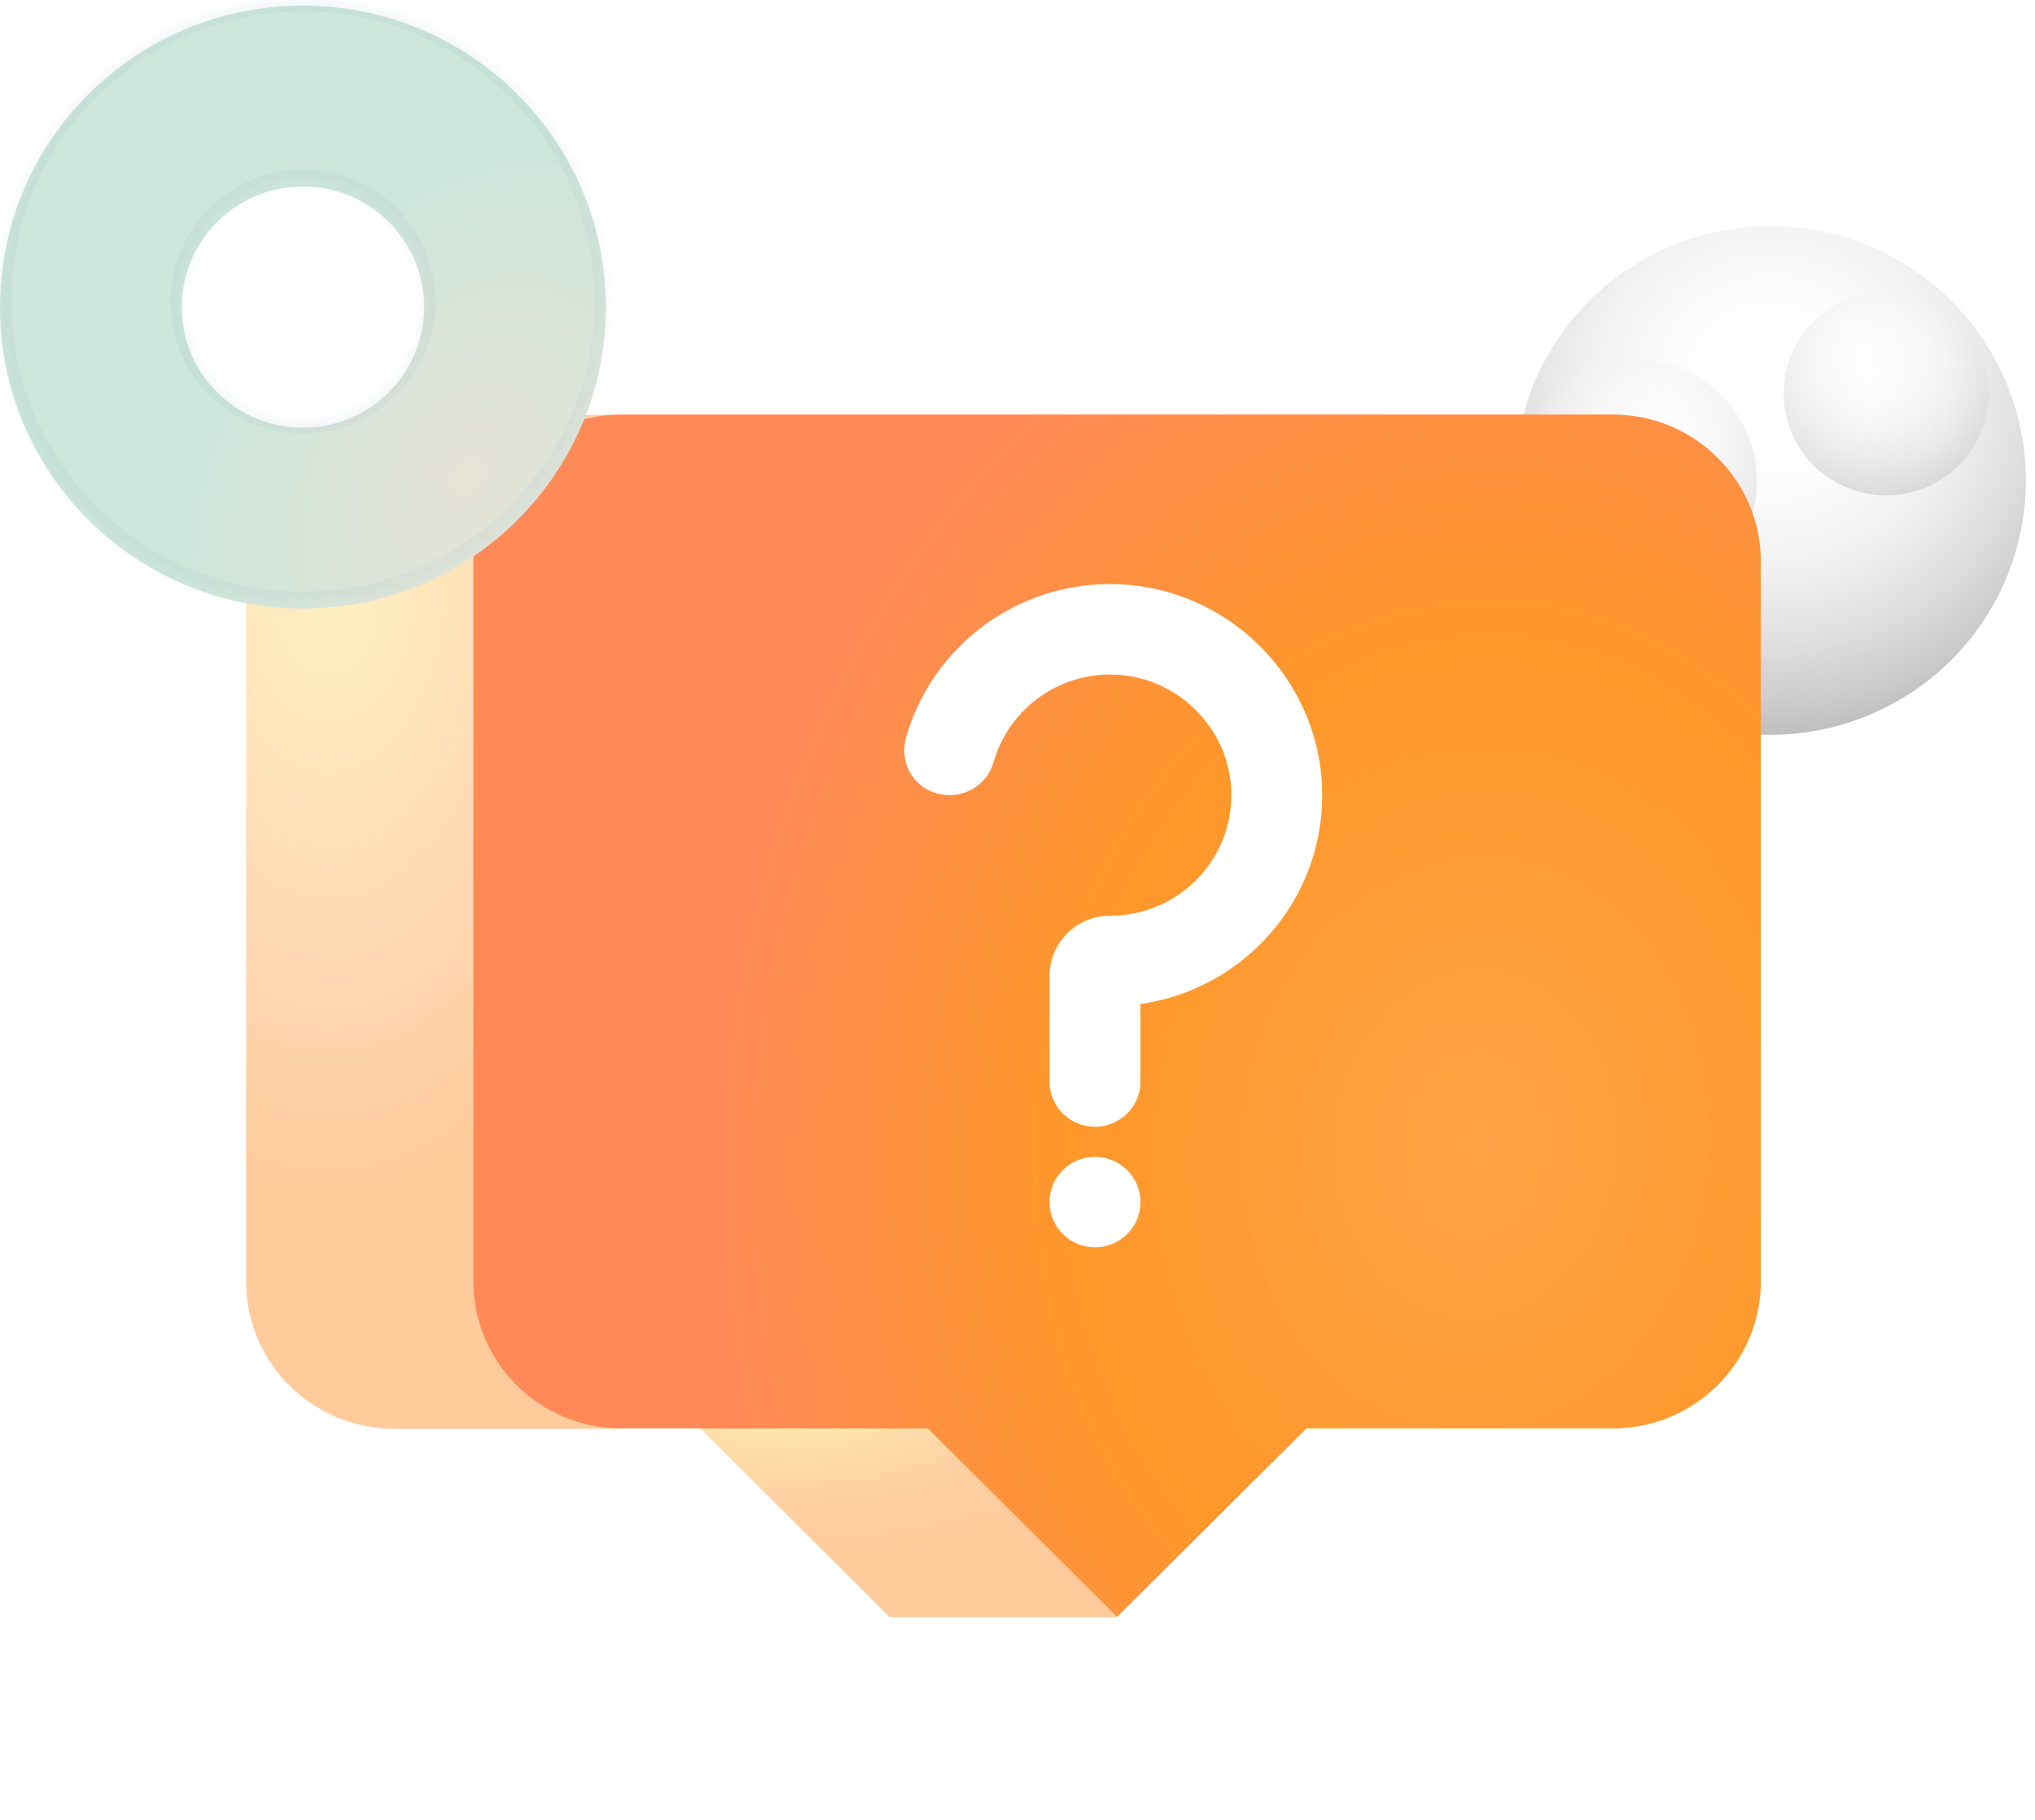 <svg width="180" height="161" fill="none" xmlns="http://www.w3.org/2000/svg"><path d="M179.194 42.5c0 4.45-1.326 8.8-3.81 12.5a22.592 22.592 0 01-10.147 8.287 22.708 22.708 0 01-13.062 1.28 22.638 22.638 0 01-11.576-6.157 22.464 22.464 0 01-6.188-11.52 22.396 22.396 0 011.287-13 22.523 22.523 0 018.327-10.098 22.707 22.707 0 0121.213-2.08 22.62 22.62 0 017.335 4.877 22.497 22.497 0 014.901 7.3 22.411 22.411 0 011.72 8.611z" fill="url(#paint0_radial_2054_35345)"/><path style="mix-blend-mode:lighten" opacity=".5" d="M155.394 42.5c0 2.107-.628 4.168-1.804 5.92a10.704 10.704 0 01-4.806 3.925 10.758 10.758 0 01-6.188.607 10.727 10.727 0 01-5.483-2.917 10.645 10.645 0 01-2.931-5.457 10.608 10.608 0 01.61-6.157 10.665 10.665 0 013.944-4.783 10.744 10.744 0 0110.048-.985 10.722 10.722 0 013.474 2.31c.994.99 1.783 2.165 2.321 3.458.538 1.293.815 2.679.815 4.078z" fill="url(#paint1_radial_2054_35345)"/><path style="mix-blend-mode:lighten" opacity=".5" d="M175.89 34.804a8.99 8.99 0 01-1.528 5.007 9.044 9.044 0 01-4.065 3.318 9.096 9.096 0 01-5.232.512 9.066 9.066 0 01-4.636-2.468 9 9 0 01-2.478-4.614 8.97 8.97 0 01.516-5.207 9.02 9.02 0 013.335-4.044 9.09 9.09 0 0111.436 1.122 9.01 9.01 0 012.652 6.374z" fill="url(#paint2_radial_2054_35345)"/><g clip-path="url(#clip0_2054_35345)"><path d="M78.712 143.054l-16.747-16.667 23.446-6.666 13.398 23.333" fill="url(#paint3_radial_2054_35345)"/><path d="M34.857 126.387c-7.226 0-13.084-5.83-13.084-13.021V49.72c0-7.191 5.858-13.02 13.084-13.02h20.097c-7.226 0-7.226 89.687 0 89.687H34.857z" fill="url(#paint4_radial_2054_35345)"/><path d="M142.668 36.668H54.955c-7.226 0-13.084 5.83-13.084 13.02v63.647c0 7.191 5.858 13.02 13.084 13.02h27.11l16.746 16.667 16.748-16.667h27.109c7.226 0 13.084-5.829 13.084-13.02V49.689c0-7.191-5.858-13.021-13.084-13.021z" fill="url(#paint5_radial_2054_35345)"/><path d="M100.874 88.81v6.858c0 2.209-1.8 4-4.02 4-2.22 0-4.019-1.791-4.019-4v-9.334c0-2.945 2.4-5.333 5.36-5.333 6.058 0 10.942-5.002 10.71-11.082-.212-5.539-4.754-10.047-10.32-10.244a10.717 10.717 0 00-10.697 7.72 4.034 4.034 0 01-4.347 2.912c-2.602-.3-4.09-2.694-3.359-5.198 2.289-7.827 9.59-13.53 18.214-13.44 10.149.106 18.45 8.37 18.554 18.47.098 9.491-6.923 17.369-16.076 18.672zm-4.02 13.524c-2.22 0-4.019 1.791-4.019 4 0 2.21 1.8 4 4.02 4 2.22 0 4.019-1.79 4.019-4 0-2.209-1.8-4-4.02-4z" fill="#fff"/></g><mask id="a" fill="#fff"><path d="M53.591 26.667c0 14.727-11.997 26.666-26.796 26.666C11.998 53.333 0 41.394 0 26.667 0 11.939 11.997 0 26.796 0 41.593 0 53.59 11.94 53.59 26.667zm-37.514 0c0 5.89 4.799 10.666 10.718 10.666 5.92 0 10.719-4.775 10.719-10.666S32.715 16 26.795 16c-5.919 0-10.718 4.776-10.718 10.667z"/></mask><g filter="url(#filter0_i_2054_35345)"><path d="M53.591 26.667c0 14.727-11.997 26.666-26.796 26.666C11.998 53.333 0 41.394 0 26.667 0 11.939 11.997 0 26.796 0 41.593 0 53.59 11.94 53.59 26.667zm-37.514 0c0 5.89 4.799 10.666 10.718 10.666 5.92 0 10.719-4.775 10.719-10.666S32.715 16 26.795 16c-5.919 0-10.718 4.776-10.718 10.667z" fill="#F1F1F1" fill-opacity=".1"/><path d="M53.591 26.667c0 14.727-11.997 26.666-26.796 26.666C11.998 53.333 0 41.394 0 26.667 0 11.939 11.997 0 26.796 0 41.593 0 53.59 11.94 53.59 26.667zm-37.514 0c0 5.89 4.799 10.666 10.718 10.666 5.92 0 10.719-4.775 10.719-10.666S32.715 16 26.795 16c-5.919 0-10.718 4.776-10.718 10.667z" fill="url(#paint6_radial_2054_35345)"/></g><path d="M53.591 26.667c0 14.727-11.997 26.666-26.796 26.666C11.998 53.333 0 41.394 0 26.667 0 11.939 11.997 0 26.796 0 41.593 0 53.59 11.94 53.59 26.667zm-37.514 0c0 5.89 4.799 10.666 10.718 10.666 5.92 0 10.719-4.775 10.719-10.666S32.715 16 26.795 16c-5.919 0-10.718 4.776-10.718 10.667z" stroke="url(#paint7_linear_2054_35345)" stroke-opacity=".1" stroke-width="2" mask="url(#a)"/><defs><radialGradient id="paint0_radial_2054_35345" cx="0" cy="0" r="1" gradientUnits="userSpaceOnUse" gradientTransform="matrix(33.029 0 0 32.87 156.585 34.341)"><stop stop-color="#fff"/><stop offset=".27" stop-color="#FCFCFC"/><stop offset=".48" stop-color="#F2F2F2"/><stop offset=".68" stop-color="#E0E0E0"/><stop offset=".87" stop-color="#C9C9C9"/><stop offset="1" stop-color="#B4B4B4"/></radialGradient><radialGradient id="paint1_radial_2054_35345" cx="0" cy="0" r="1" gradientUnits="userSpaceOnUse" gradientTransform="matrix(15.645 0 0 15.57 144.686 38.635)"><stop stop-color="#fff"/><stop offset=".27" stop-color="#FCFCFC"/><stop offset=".48" stop-color="#F2F2F2"/><stop offset=".68" stop-color="#E0E0E0"/><stop offset=".87" stop-color="#C9C9C9"/><stop offset="1" stop-color="#B4B4B4"/></radialGradient><radialGradient id="paint2_radial_2054_35345" cx="0" cy="0" r="1" gradientUnits="userSpaceOnUse" gradientTransform="matrix(13.231 0 0 13.167 166.833 31.537)"><stop stop-color="#fff"/><stop offset=".27" stop-color="#FCFCFC"/><stop offset=".48" stop-color="#F2F2F2"/><stop offset=".68" stop-color="#E0E0E0"/><stop offset=".87" stop-color="#C9C9C9"/><stop offset="1" stop-color="#B4B4B4"/></radialGradient><radialGradient id="paint3_radial_2054_35345" cx="0" cy="0" r="1" gradientUnits="userSpaceOnUse" gradientTransform="matrix(35.303 0 0 15.124 70.1 123.001)"><stop stop-color="#FFEFB3"/><stop offset=".623" stop-color="#FFD0A3"/><stop offset=".973" stop-color="#FFCB9B"/></radialGradient><radialGradient id="paint4_radial_2054_35345" cx="0" cy="0" r="1" gradientUnits="userSpaceOnUse" gradientTransform="matrix(31.792 0 0 58.133 29.1 49.309)"><stop stop-color="#FFF2C2"/><stop offset=".623" stop-color="#FFD8B3"/><stop offset=".973" stop-color="#FFCB9B"/></radialGradient><radialGradient id="paint5_radial_2054_35345" cx="0" cy="0" r="1" gradientUnits="userSpaceOnUse" gradientTransform="rotate(95.094 18.86 110.203) scale(86.077 68.711)"><stop stop-color="#FFA447"/><stop offset=".512" stop-color="#FF9729"/><stop offset=".976" stop-color="#FF8A57"/></radialGradient><radialGradient id="paint6_radial_2054_35345" cx="0" cy="0" r="1" gradientUnits="userSpaceOnUse" gradientTransform="rotate(-147.151 26.806 14.72) scale(22.782 31.626)"><stop stop-color="#E7E3D7"/><stop offset="1" stop-color="#CCE6DB"/></radialGradient><linearGradient id="paint7_linear_2054_35345" x1="48.41" y1="48.09" x2="59.082" y2="48.09" gradientUnits="userSpaceOnUse"><stop stop-color="#8BA7BE"/><stop offset="1" stop-color="#BBC5CD"/></linearGradient><clipPath id="clip0_2054_35345"><path fill="#fff" transform="translate(21.773 26.668)" d="M0 0h133.977v133.333H0z"/></clipPath><filter id="filter0_i_2054_35345" x="0" y="0" width="53.591" height="53.834" filterUnits="userSpaceOnUse" color-interpolation-filters="sRGB"><feFlood flood-opacity="0" result="BackgroundImageFix"/><feBlend in="SourceGraphic" in2="BackgroundImageFix" result="shape"/><feColorMatrix in="SourceAlpha" values="0 0 0 0 0 0 0 0 0 0 0 0 0 0 0 0 0 0 127 0" result="hardAlpha"/><feOffset dy=".5"/><feGaussianBlur stdDeviation="1"/><feComposite in2="hardAlpha" operator="arithmetic" k2="-1" k3="1"/><feColorMatrix values="0 0 0 0 1 0 0 0 0 1 0 0 0 0 1 0 0 0 0.4 0"/><feBlend in2="shape" result="effect1_innerShadow_2054_35345"/></filter></defs></svg>